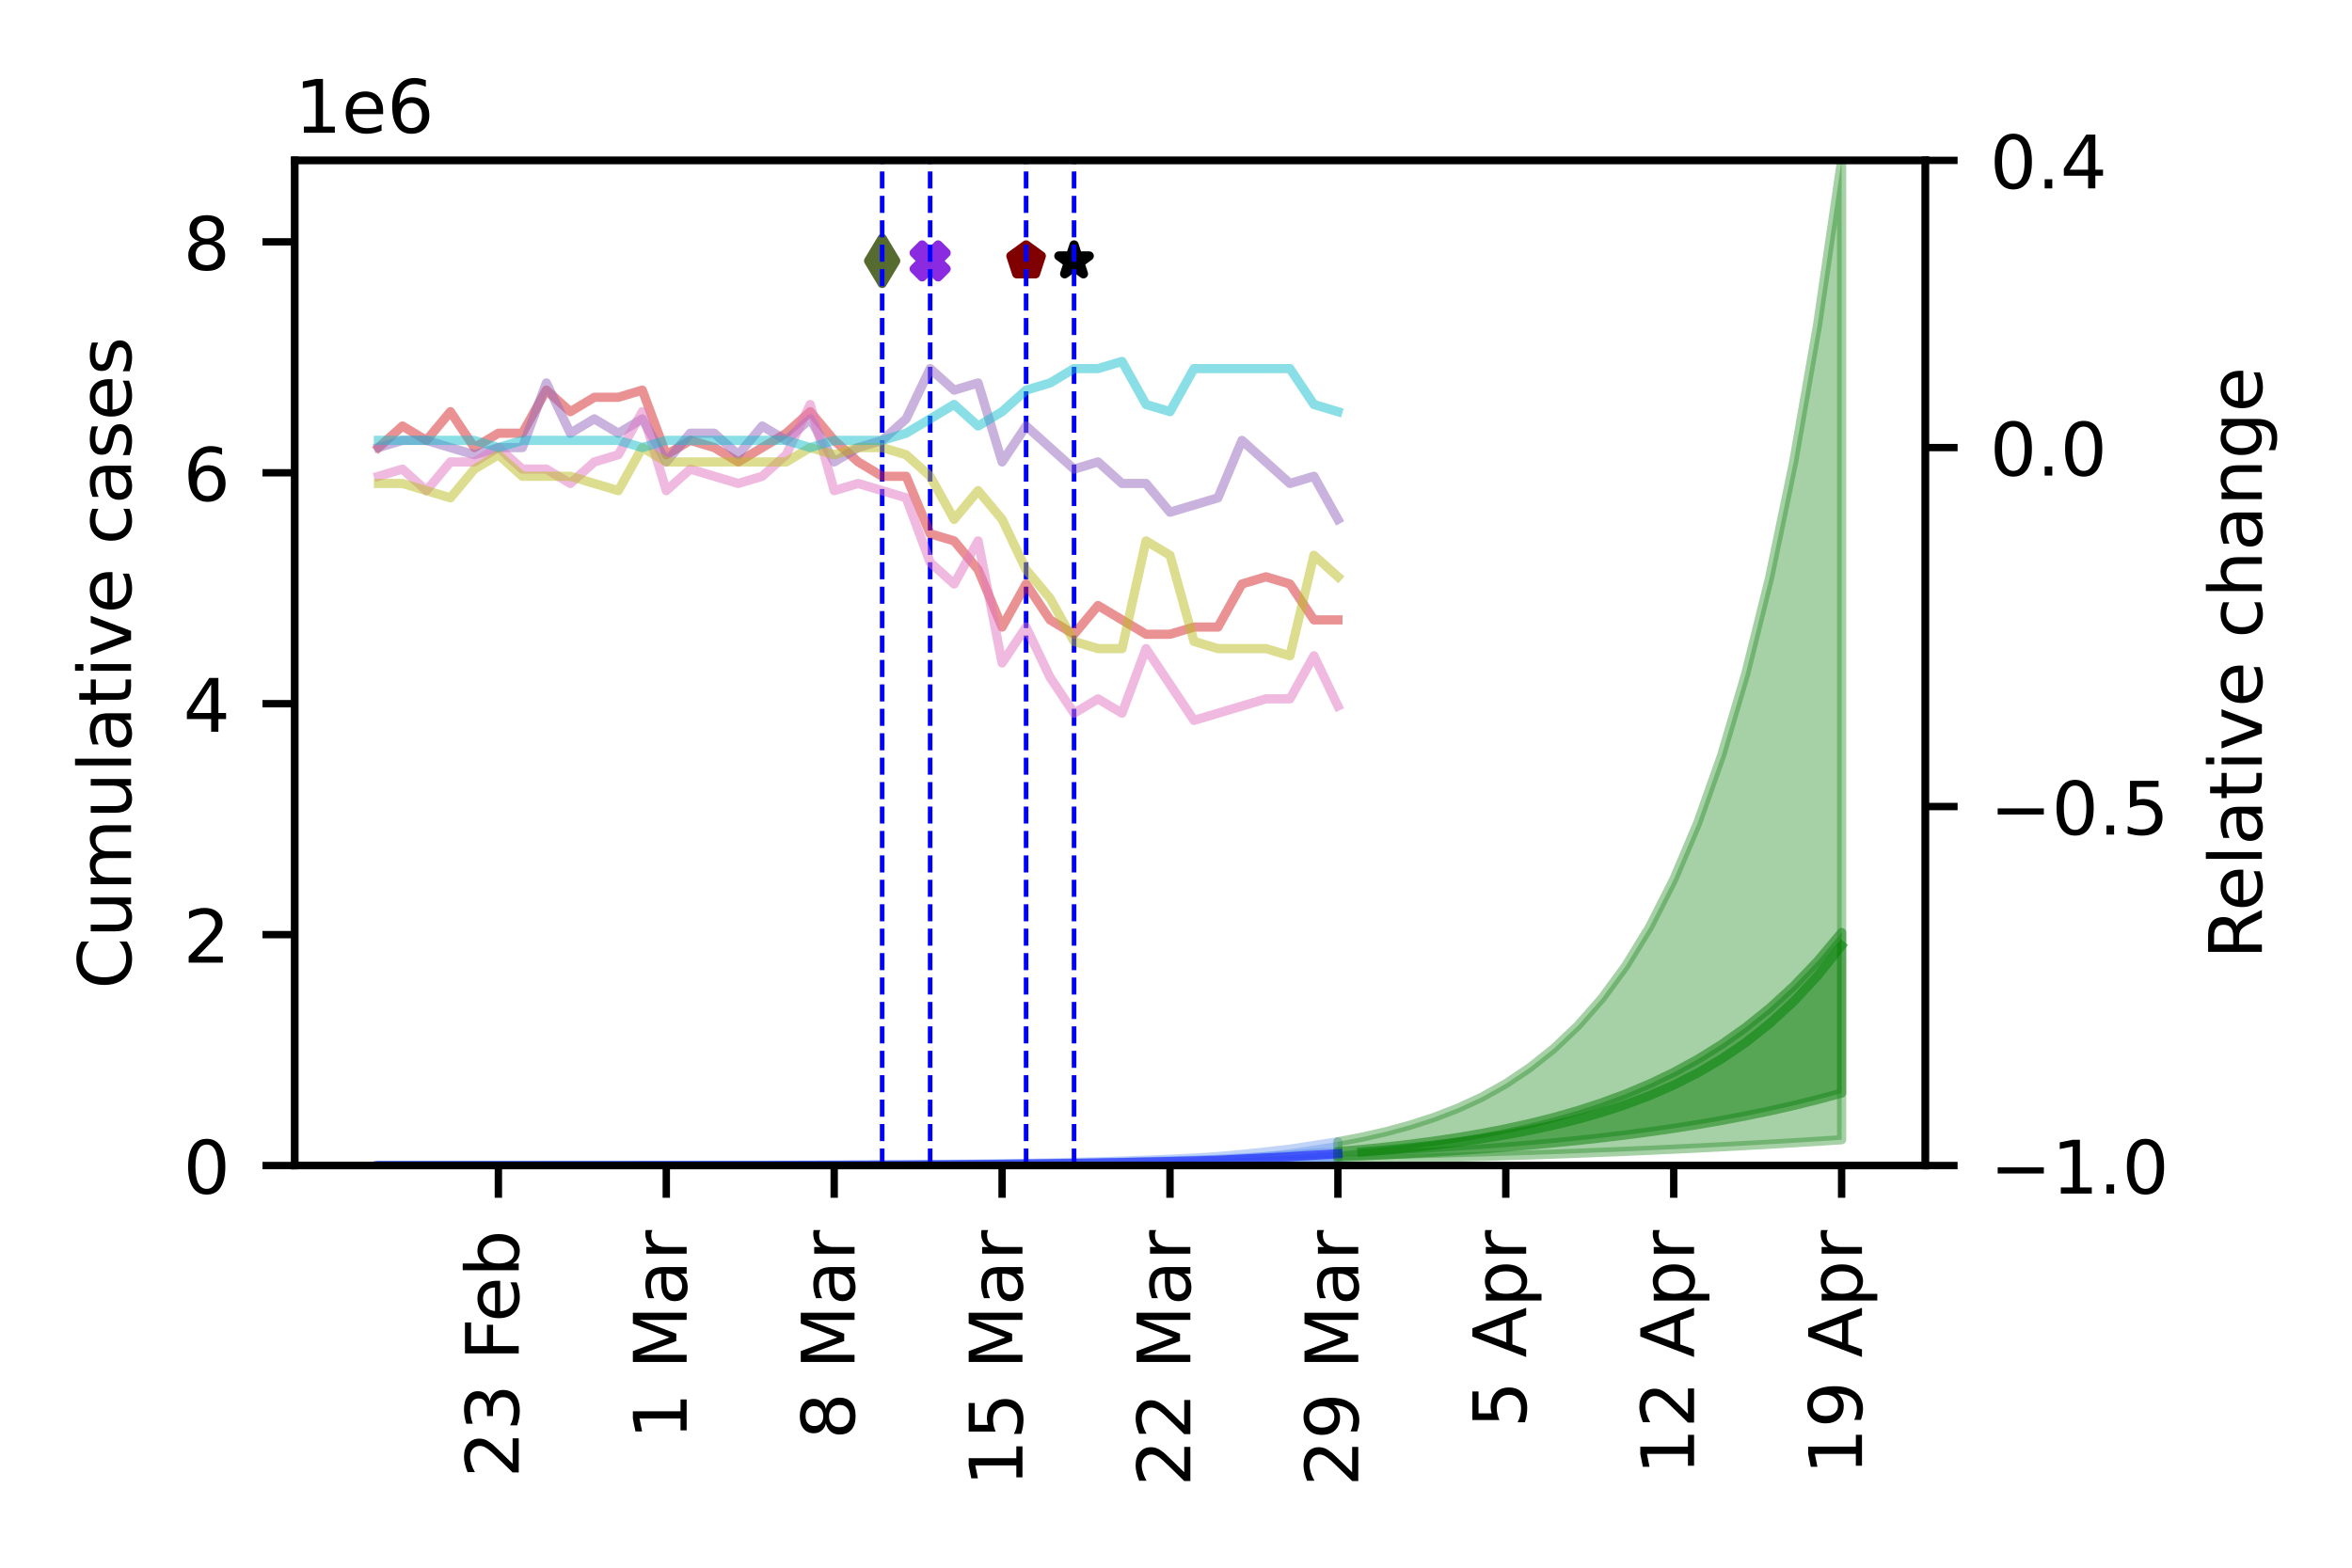 <?xml version="1.0" encoding="utf-8" standalone="no"?>
<!DOCTYPE svg PUBLIC "-//W3C//DTD SVG 1.1//EN"
  "http://www.w3.org/Graphics/SVG/1.1/DTD/svg11.dtd">
<!-- Created with matplotlib (https://matplotlib.org/) -->
<svg height="170.079pt" version="1.1" viewBox="0 0 255.118 170.079" width="255.118pt" xmlns="http://www.w3.org/2000/svg" xmlns:xlink="http://www.w3.org/1999/xlink">
 <defs>
  <style type="text/css">
*{stroke-linecap:butt;stroke-linejoin:round;}
  </style>
 </defs>
 <g id="figure_1">
  <g id="patch_1">
   <path d="M 0 170.079 
L 255.118 170.079 
L 255.118 0 
L 0 0 
z
" style="fill:#ffffff;"/>
  </g>
  <g id="axes_1">
   <g id="patch_2">
    <path d="M 31.97 126.449 
L 208.838 126.449 
L 208.838 17.4 
L 31.97 17.4 
z
" style="fill:#ffffff;"/>
   </g>
   <g id="PolyCollection_1">
    <defs>
     <path d="M 41.05 -43.631 
L 41.05 -43.63 
L 43.652 -43.63 
L 46.254 -43.63 
L 48.855 -43.63 
L 51.457 -43.63 
L 54.059 -43.63 
L 56.661 -43.63 
L 59.263 -43.631 
L 61.864 -43.631 
L 64.466 -43.631 
L 67.068 -43.631 
L 69.67 -43.632 
L 72.271 -43.632 
L 74.873 -43.633 
L 77.475 -43.634 
L 80.077 -43.635 
L 82.678 -43.637 
L 85.28 -43.639 
L 87.882 -43.642 
L 90.484 -43.645 
L 93.086 -43.649 
L 95.687 -43.654 
L 98.289 -43.661 
L 100.891 -43.672 
L 103.493 -43.684 
L 106.094 -43.7 
L 108.696 -43.714 
L 111.298 -43.734 
L 113.9 -43.754 
L 116.501 -43.776 
L 119.103 -43.801 
L 121.705 -43.827 
L 124.307 -43.856 
L 126.908 -43.884 
L 129.51 -43.916 
L 132.112 -43.951 
L 134.714 -44.003 
L 137.316 -44.054 
L 139.917 -44.104 
L 142.519 -44.163 
L 145.121 -44.215 
L 145.121 -46.208 
L 145.121 -46.208 
L 142.519 -45.804 
L 139.917 -45.408 
L 137.316 -45.106 
L 134.714 -44.841 
L 132.112 -44.602 
L 129.51 -44.445 
L 126.908 -44.317 
L 124.307 -44.212 
L 121.705 -44.116 
L 119.103 -44.039 
L 116.501 -43.971 
L 113.9 -43.917 
L 111.298 -43.869 
L 108.696 -43.826 
L 106.094 -43.797 
L 103.493 -43.764 
L 100.891 -43.739 
L 98.289 -43.717 
L 95.687 -43.702 
L 93.086 -43.691 
L 90.484 -43.682 
L 87.882 -43.675 
L 85.28 -43.667 
L 82.678 -43.662 
L 80.077 -43.657 
L 77.475 -43.653 
L 74.873 -43.649 
L 72.271 -43.646 
L 69.67 -43.644 
L 67.068 -43.642 
L 64.466 -43.64 
L 61.864 -43.638 
L 59.263 -43.637 
L 56.661 -43.635 
L 54.059 -43.634 
L 51.457 -43.634 
L 48.855 -43.633 
L 46.254 -43.632 
L 43.652 -43.631 
L 41.05 -43.631 
z
" id="mcbb953f663" style="stroke:#6495ed;stroke-opacity:0.4;"/>
    </defs>
    <g clip-path="url(#pc454fde6b5)">
     <use style="fill:#6495ed;fill-opacity:0.4;stroke:#6495ed;stroke-opacity:0.4;" x="0" xlink:href="#mcbb953f663" y="170.079"/>
    </g>
   </g>
   <g id="PolyCollection_2">
    <defs>
     <path d="M 41.05 -43.63 
L 41.05 -43.63 
L 43.652 -43.63 
L 46.254 -43.63 
L 48.855 -43.631 
L 51.457 -43.631 
L 54.059 -43.631 
L 56.661 -43.631 
L 59.263 -43.632 
L 61.864 -43.632 
L 64.466 -43.632 
L 67.068 -43.633 
L 69.67 -43.634 
L 72.271 -43.635 
L 74.873 -43.636 
L 77.475 -43.638 
L 80.077 -43.64 
L 82.678 -43.642 
L 85.28 -43.645 
L 87.882 -43.649 
L 90.484 -43.653 
L 93.086 -43.658 
L 95.687 -43.665 
L 98.289 -43.674 
L 100.891 -43.688 
L 103.493 -43.703 
L 106.094 -43.723 
L 108.696 -43.741 
L 111.298 -43.766 
L 113.9 -43.794 
L 116.501 -43.823 
L 119.103 -43.859 
L 121.705 -43.896 
L 124.307 -43.94 
L 126.908 -43.984 
L 129.51 -44.033 
L 132.112 -44.09 
L 134.714 -44.176 
L 137.316 -44.263 
L 139.917 -44.352 
L 142.519 -44.461 
L 145.121 -44.561 
L 145.121 -45.144 
L 145.121 -45.144 
L 142.519 -44.949 
L 139.917 -44.748 
L 137.316 -44.589 
L 134.714 -44.44 
L 132.112 -44.298 
L 129.51 -44.204 
L 126.908 -44.125 
L 124.307 -44.058 
L 121.705 -43.992 
L 119.103 -43.938 
L 116.501 -43.888 
L 113.9 -43.848 
L 111.298 -43.811 
L 108.696 -43.778 
L 106.094 -43.755 
L 103.493 -43.729 
L 100.891 -43.71 
L 98.289 -43.692 
L 95.687 -43.681 
L 93.086 -43.672 
L 90.484 -43.665 
L 87.882 -43.659 
L 85.28 -43.654 
L 82.678 -43.65 
L 80.077 -43.646 
L 77.475 -43.644 
L 74.873 -43.641 
L 72.271 -43.639 
L 69.67 -43.638 
L 67.068 -43.636 
L 64.466 -43.635 
L 61.864 -43.634 
L 59.263 -43.633 
L 56.661 -43.632 
L 54.059 -43.632 
L 51.457 -43.632 
L 48.855 -43.631 
L 46.254 -43.631 
L 43.652 -43.631 
L 41.05 -43.63 
z
" id="me4cfc56e33" style="stroke:#6495ed;stroke-opacity:0.6;"/>
    </defs>
    <g clip-path="url(#pc454fde6b5)">
     <use style="fill:#6495ed;fill-opacity:0.6;stroke:#6495ed;stroke-opacity:0.6;" x="0" xlink:href="#me4cfc56e33" y="170.079"/>
    </g>
   </g>
   <g id="PolyCollection_3">
    <defs>
     <path d="M 145.121 -46.208 
L 145.121 -44.215 
L 147.723 -44.271 
L 150.324 -44.332 
L 152.926 -44.396 
L 155.528 -44.465 
L 158.13 -44.538 
L 160.731 -44.615 
L 163.333 -44.696 
L 165.935 -44.781 
L 168.537 -44.87 
L 171.139 -44.966 
L 173.74 -45.067 
L 176.342 -45.174 
L 178.944 -45.287 
L 181.546 -45.407 
L 184.147 -45.532 
L 186.749 -45.664 
L 189.351 -45.802 
L 191.953 -45.947 
L 194.554 -46.1 
L 197.156 -46.26 
L 199.758 -46.429 
L 199.758 -152.679 
L 199.758 -152.679 
L 197.156 -134.856 
L 194.554 -119.944 
L 191.953 -107.423 
L 189.351 -96.951 
L 186.749 -88.151 
L 184.147 -80.796 
L 181.546 -74.656 
L 178.944 -69.535 
L 176.342 -65.285 
L 173.74 -61.744 
L 171.139 -58.79 
L 168.537 -56.32 
L 165.935 -54.248 
L 163.333 -52.504 
L 160.731 -51.047 
L 158.13 -49.846 
L 155.528 -48.843 
L 152.926 -48.002 
L 150.324 -47.295 
L 147.723 -46.702 
L 145.121 -46.208 
z
" id="mc377c9600b" style="stroke:#228b22;stroke-opacity:0.4;"/>
    </defs>
    <g clip-path="url(#pc454fde6b5)">
     <use style="fill:#228b22;fill-opacity:0.4;stroke:#228b22;stroke-opacity:0.4;" x="0" xlink:href="#mc377c9600b" y="170.079"/>
    </g>
   </g>
   <g id="PolyCollection_4">
    <defs>
     <path d="M 145.121 -45.144 
L 145.121 -44.561 
L 147.723 -44.673 
L 150.324 -44.798 
L 152.926 -44.936 
L 155.528 -45.088 
L 158.13 -45.254 
L 160.731 -45.436 
L 163.333 -45.635 
L 165.935 -45.852 
L 168.537 -46.09 
L 171.139 -46.351 
L 173.74 -46.638 
L 176.342 -46.95 
L 178.944 -47.292 
L 181.546 -47.667 
L 184.147 -48.076 
L 186.749 -48.525 
L 189.351 -49.017 
L 191.953 -49.554 
L 194.554 -50.142 
L 197.156 -50.786 
L 199.758 -51.49 
L 199.758 -68.91 
L 199.758 -68.91 
L 197.156 -65.811 
L 194.554 -63.092 
L 191.953 -60.707 
L 189.351 -58.617 
L 186.749 -56.776 
L 184.147 -55.155 
L 181.546 -53.735 
L 178.944 -52.488 
L 176.342 -51.393 
L 173.74 -50.43 
L 171.139 -49.584 
L 168.537 -48.841 
L 165.935 -48.187 
L 163.333 -47.614 
L 160.731 -47.111 
L 158.13 -46.667 
L 155.528 -46.278 
L 152.926 -45.935 
L 150.324 -45.635 
L 147.723 -45.372 
L 145.121 -45.144 
z
" id="m6d761e19b7" style="stroke:#228b22;stroke-opacity:0.6;"/>
    </defs>
    <g clip-path="url(#pc454fde6b5)">
     <use style="fill:#228b22;fill-opacity:0.6;stroke:#228b22;stroke-opacity:0.6;" x="0" xlink:href="#m6d761e19b7" y="170.079"/>
    </g>
   </g>
   <g id="PathCollection_1">
    <defs>
     <path d="M -0.866 1.732 
L 0 0.866 
L 0.866 1.732 
L 1.732 0.866 
L 0.866 0 
L 1.732 -0.866 
L 0.866 -1.732 
L 0 -0.866 
L -0.866 -1.732 
L -1.732 -0.866 
L -0.866 0 
L -1.732 0.866 
z
" id="m69f9841521" style="stroke:#8a2be2;"/>
    </defs>
    <g clip-path="url(#pc454fde6b5)">
     <use style="fill:#8a2be2;stroke:#8a2be2;" x="100.891" xlink:href="#m69f9841521" y="28.305"/>
    </g>
   </g>
   <g id="PathCollection_2">
    <defs>
     <path d="M 0 -1.732 
L -0.389 -0.535 
L -1.647 -0.535 
L -0.629 0.204 
L -1.018 1.401 
L -0 0.662 
L 1.018 1.401 
L 0.629 0.204 
L 1.647 -0.535 
L 0.389 -0.535 
z
" id="m1edf6856b1" style="stroke:#000000;"/>
    </defs>
    <g clip-path="url(#pc454fde6b5)">
     <use style="stroke:#000000;" x="116.501" xlink:href="#m1edf6856b1" y="28.305"/>
    </g>
   </g>
   <g id="PathCollection_3">
    <defs>
     <path d="M 0 -1.732 
L -1.647 -0.535 
L -1.018 1.401 
L 1.018 1.401 
L 1.647 -0.535 
z
" id="mc42673f610" style="stroke:#800000;"/>
    </defs>
    <g clip-path="url(#pc454fde6b5)">
     <use style="fill:#800000;stroke:#800000;" x="111.298" xlink:href="#mc42673f610" y="28.305"/>
    </g>
   </g>
   <g id="PathCollection_4">
    <defs>
     <path d="M -0 2.449 
L 1.47 0 
L 0 -2.449 
L -1.47 -0 
z
" id="m45d74f64d5" style="stroke:#556b2f;"/>
    </defs>
    <g clip-path="url(#pc454fde6b5)">
     <use style="fill:#556b2f;stroke:#556b2f;" x="95.687" xlink:href="#m45d74f64d5" y="28.305"/>
    </g>
   </g>
   <g id="patch_3">
    <path clip-path="url(#pc454fde6b5)" d="M 40.009 126.449 
L 42.091 126.449 
L 42.091 126.449 
L 40.009 126.449 
z
" style="fill:#1f77b4;opacity:0.5;"/>
   </g>
   <g id="patch_4">
    <path clip-path="url(#pc454fde6b5)" d="M 42.611 126.449 
L 44.693 126.449 
L 44.693 126.449 
L 42.611 126.449 
z
" style="fill:#1f77b4;opacity:0.5;"/>
   </g>
   <g id="patch_5">
    <path clip-path="url(#pc454fde6b5)" d="M 45.213 126.449 
L 47.294 126.449 
L 47.294 126.449 
L 45.213 126.449 
z
" style="fill:#1f77b4;opacity:0.5;"/>
   </g>
   <g id="patch_6">
    <path clip-path="url(#pc454fde6b5)" d="M 47.815 126.449 
L 49.896 126.449 
L 49.896 126.449 
L 47.815 126.449 
z
" style="fill:#1f77b4;opacity:0.5;"/>
   </g>
   <g id="patch_7">
    <path clip-path="url(#pc454fde6b5)" d="M 50.417 126.449 
L 52.498 126.449 
L 52.498 126.449 
L 50.417 126.449 
z
" style="fill:#1f77b4;opacity:0.5;"/>
   </g>
   <g id="patch_8">
    <path clip-path="url(#pc454fde6b5)" d="M 53.018 126.449 
L 55.1 126.449 
L 55.1 126.449 
L 53.018 126.449 
z
" style="fill:#1f77b4;opacity:0.5;"/>
   </g>
   <g id="patch_9">
    <path clip-path="url(#pc454fde6b5)" d="M 55.62 126.449 
L 57.701 126.449 
L 57.701 126.449 
L 55.62 126.449 
z
" style="fill:#1f77b4;opacity:0.5;"/>
   </g>
   <g id="patch_10">
    <path clip-path="url(#pc454fde6b5)" d="M 58.222 126.449 
L 60.303 126.449 
L 60.303 126.449 
L 58.222 126.449 
z
" style="fill:#1f77b4;opacity:0.5;"/>
   </g>
   <g id="patch_11">
    <path clip-path="url(#pc454fde6b5)" d="M 60.824 126.449 
L 62.905 126.449 
L 62.905 126.449 
L 60.824 126.449 
z
" style="fill:#1f77b4;opacity:0.5;"/>
   </g>
   <g id="patch_12">
    <path clip-path="url(#pc454fde6b5)" d="M 63.425 126.449 
L 65.507 126.449 
L 65.507 126.449 
L 63.425 126.449 
z
" style="fill:#1f77b4;opacity:0.5;"/>
   </g>
   <g id="patch_13">
    <path clip-path="url(#pc454fde6b5)" d="M 66.027 126.449 
L 68.109 126.449 
L 68.109 126.449 
L 66.027 126.449 
z
" style="fill:#1f77b4;opacity:0.5;"/>
   </g>
   <g id="patch_14">
    <path clip-path="url(#pc454fde6b5)" d="M 68.629 126.449 
L 70.71 126.449 
L 70.71 126.449 
L 68.629 126.449 
z
" style="fill:#1f77b4;opacity:0.5;"/>
   </g>
   <g id="patch_15">
    <path clip-path="url(#pc454fde6b5)" d="M 71.231 126.449 
L 73.312 126.449 
L 73.312 126.449 
L 71.231 126.449 
z
" style="fill:#1f77b4;opacity:0.5;"/>
   </g>
   <g id="patch_16">
    <path clip-path="url(#pc454fde6b5)" d="M 73.832 126.449 
L 75.914 126.449 
L 75.914 126.449 
L 73.832 126.449 
z
" style="fill:#1f77b4;opacity:0.5;"/>
   </g>
   <g id="patch_17">
    <path clip-path="url(#pc454fde6b5)" d="M 76.434 126.449 
L 78.516 126.449 
L 78.516 126.449 
L 76.434 126.449 
z
" style="fill:#1f77b4;opacity:0.5;"/>
   </g>
   <g id="patch_18">
    <path clip-path="url(#pc454fde6b5)" d="M 79.036 126.449 
L 81.117 126.449 
L 81.117 126.448 
L 79.036 126.448 
z
" style="fill:#1f77b4;opacity:0.5;"/>
   </g>
   <g id="patch_19">
    <path clip-path="url(#pc454fde6b5)" d="M 81.638 126.449 
L 83.719 126.449 
L 83.719 126.448 
L 81.638 126.448 
z
" style="fill:#1f77b4;opacity:0.5;"/>
   </g>
   <g id="patch_20">
    <path clip-path="url(#pc454fde6b5)" d="M 84.239 126.449 
L 86.321 126.449 
L 86.321 126.448 
L 84.239 126.448 
z
" style="fill:#1f77b4;opacity:0.5;"/>
   </g>
   <g id="patch_21">
    <path clip-path="url(#pc454fde6b5)" d="M 86.841 126.449 
L 88.923 126.449 
L 88.923 126.447 
L 86.841 126.447 
z
" style="fill:#1f77b4;opacity:0.5;"/>
   </g>
   <g id="patch_22">
    <path clip-path="url(#pc454fde6b5)" d="M 89.443 126.449 
L 91.524 126.449 
L 91.524 126.447 
L 89.443 126.447 
z
" style="fill:#1f77b4;opacity:0.5;"/>
   </g>
   <g id="patch_23">
    <path clip-path="url(#pc454fde6b5)" d="M 92.045 126.449 
L 94.126 126.449 
L 94.126 126.446 
L 92.045 126.446 
z
" style="fill:#1f77b4;opacity:0.5;"/>
   </g>
   <g id="patch_24">
    <path clip-path="url(#pc454fde6b5)" d="M 94.647 126.449 
L 96.728 126.449 
L 96.728 126.446 
L 94.647 126.446 
z
" style="fill:#1f77b4;opacity:0.5;"/>
   </g>
   <g id="patch_25">
    <path clip-path="url(#pc454fde6b5)" d="M 97.248 126.449 
L 99.33 126.449 
L 99.33 126.445 
L 97.248 126.445 
z
" style="fill:#1f77b4;opacity:0.5;"/>
   </g>
   <g id="patch_26">
    <path clip-path="url(#pc454fde6b5)" d="M 99.85 126.449 
L 101.932 126.449 
L 101.932 126.443 
L 99.85 126.443 
z
" style="fill:#1f77b4;opacity:0.5;"/>
   </g>
   <g id="patch_27">
    <path clip-path="url(#pc454fde6b5)" d="M 102.452 126.449 
L 104.533 126.449 
L 104.533 126.441 
L 102.452 126.441 
z
" style="fill:#1f77b4;opacity:0.5;"/>
   </g>
   <g id="patch_28">
    <path clip-path="url(#pc454fde6b5)" d="M 105.054 126.449 
L 107.135 126.449 
L 107.135 126.439 
L 105.054 126.439 
z
" style="fill:#1f77b4;opacity:0.5;"/>
   </g>
   <g id="patch_29">
    <path clip-path="url(#pc454fde6b5)" d="M 107.655 126.449 
L 109.737 126.449 
L 109.737 126.437 
L 107.655 126.437 
z
" style="fill:#1f77b4;opacity:0.5;"/>
   </g>
   <g id="patch_30">
    <path clip-path="url(#pc454fde6b5)" d="M 110.257 126.449 
L 112.339 126.449 
L 112.339 126.436 
L 110.257 126.436 
z
" style="fill:#1f77b4;opacity:0.5;"/>
   </g>
   <g id="patch_31">
    <path clip-path="url(#pc454fde6b5)" d="M 112.859 126.449 
L 114.94 126.449 
L 114.94 126.435 
L 112.859 126.435 
z
" style="fill:#1f77b4;opacity:0.5;"/>
   </g>
   <g id="patch_32">
    <path clip-path="url(#pc454fde6b5)" d="M 115.461 126.449 
L 117.542 126.449 
L 117.542 126.434 
L 115.461 126.434 
z
" style="fill:#1f77b4;opacity:0.5;"/>
   </g>
   <g id="patch_33">
    <path clip-path="url(#pc454fde6b5)" d="M 118.062 126.449 
L 120.144 126.449 
L 120.144 126.432 
L 118.062 126.432 
z
" style="fill:#1f77b4;opacity:0.5;"/>
   </g>
   <g id="patch_34">
    <path clip-path="url(#pc454fde6b5)" d="M 120.664 126.449 
L 122.746 126.449 
L 122.746 126.431 
L 120.664 126.431 
z
" style="fill:#1f77b4;opacity:0.5;"/>
   </g>
   <g id="patch_35">
    <path clip-path="url(#pc454fde6b5)" d="M 123.266 126.449 
L 125.347 126.449 
L 125.347 126.428 
L 123.266 126.428 
z
" style="fill:#1f77b4;opacity:0.5;"/>
   </g>
   <g id="patch_36">
    <path clip-path="url(#pc454fde6b5)" d="M 125.868 126.449 
L 127.949 126.449 
L 127.949 126.427 
L 125.868 126.427 
z
" style="fill:#1f77b4;opacity:0.5;"/>
   </g>
   <g id="patch_37">
    <path clip-path="url(#pc454fde6b5)" d="M 128.47 126.449 
L 130.551 126.449 
L 130.551 126.425 
L 128.47 126.425 
z
" style="fill:#1f77b4;opacity:0.5;"/>
   </g>
   <g id="patch_38">
    <path clip-path="url(#pc454fde6b5)" d="M 131.071 126.449 
L 133.153 126.449 
L 133.153 126.424 
L 131.071 126.424 
z
" style="fill:#1f77b4;opacity:0.5;"/>
   </g>
   <g id="patch_39">
    <path clip-path="url(#pc454fde6b5)" d="M 133.673 126.449 
L 135.754 126.449 
L 135.754 126.42 
L 133.673 126.42 
z
" style="fill:#1f77b4;opacity:0.5;"/>
   </g>
   <g id="patch_40">
    <path clip-path="url(#pc454fde6b5)" d="M 136.275 126.449 
L 138.356 126.449 
L 138.356 126.417 
L 136.275 126.417 
z
" style="fill:#1f77b4;opacity:0.5;"/>
   </g>
   <g id="patch_41">
    <path clip-path="url(#pc454fde6b5)" d="M 138.877 126.449 
L 140.958 126.449 
L 140.958 126.414 
L 138.877 126.414 
z
" style="fill:#1f77b4;opacity:0.5;"/>
   </g>
   <g id="patch_42">
    <path clip-path="url(#pc454fde6b5)" d="M 141.478 126.449 
L 143.56 126.449 
L 143.56 126.411 
L 141.478 126.411 
z
" style="fill:#1f77b4;opacity:0.5;"/>
   </g>
   <g id="patch_43">
    <path clip-path="url(#pc454fde6b5)" d="M 144.08 126.449 
L 146.162 126.449 
L 146.162 126.406 
L 144.08 126.406 
z
" style="fill:#1f77b4;opacity:0.5;"/>
   </g>
   <g id="patch_44">
    <path clip-path="url(#pc454fde6b5)" d="M 146.682 126.449 
L 148.763 126.449 
L 148.763 126.402 
L 146.682 126.402 
z
" style="fill:#1f77b4;opacity:0.5;"/>
   </g>
   <g id="patch_45">
    <path clip-path="url(#pc454fde6b5)" d="M 149.284 126.449 
L 151.365 126.449 
L 151.365 126.398 
L 149.284 126.398 
z
" style="fill:#1f77b4;opacity:0.5;"/>
   </g>
   <g id="patch_46">
    <path clip-path="url(#pc454fde6b5)" d="M 151.885 126.449 
L 153.967 126.449 
L 153.967 126.393 
L 151.885 126.393 
z
" style="fill:#1f77b4;opacity:0.5;"/>
   </g>
   <g id="patch_47">
    <path clip-path="url(#pc454fde6b5)" d="M 154.487 126.449 
L 156.569 126.449 
L 156.569 126.387 
L 154.487 126.387 
z
" style="fill:#1f77b4;opacity:0.5;"/>
   </g>
   <g id="patch_48">
    <path clip-path="url(#pc454fde6b5)" d="M 157.089 126.449 
L 159.17 126.449 
L 159.17 126.38 
L 157.089 126.38 
z
" style="fill:#1f77b4;opacity:0.5;"/>
   </g>
   <g id="patch_49">
    <path clip-path="url(#pc454fde6b5)" d="M 159.691 126.449 
L 161.772 126.449 
L 161.772 126.373 
L 159.691 126.373 
z
" style="fill:#1f77b4;opacity:0.5;"/>
   </g>
   <g id="patch_50">
    <path clip-path="url(#pc454fde6b5)" d="M 162.293 126.449 
L 164.374 126.449 
L 164.374 126.368 
L 162.293 126.368 
z
" style="fill:#1f77b4;opacity:0.5;"/>
   </g>
   <g id="patch_51">
    <path clip-path="url(#pc454fde6b5)" d="M 164.894 126.449 
L 166.976 126.449 
L 166.976 126.363 
L 164.894 126.363 
z
" style="fill:#1f77b4;opacity:0.5;"/>
   </g>
   <g id="patch_52">
    <path clip-path="url(#pc454fde6b5)" d="M 167.496 126.449 
L 169.577 126.449 
L 169.577 126.358 
L 167.496 126.358 
z
" style="fill:#1f77b4;opacity:0.5;"/>
   </g>
   <g id="patch_53">
    <path clip-path="url(#pc454fde6b5)" d="M 170.098 126.449 
L 172.179 126.449 
L 172.179 126.352 
L 170.098 126.352 
z
" style="fill:#1f77b4;opacity:0.5;"/>
   </g>
   <g id="patch_54">
    <path clip-path="url(#pc454fde6b5)" d="M 172.7 126.449 
L 174.781 126.449 
L 174.781 126.343 
L 172.7 126.343 
z
" style="fill:#1f77b4;opacity:0.5;"/>
   </g>
   <g id="patch_55">
    <path clip-path="url(#pc454fde6b5)" d="M 175.301 126.449 
L 177.383 126.449 
L 177.383 126.334 
L 175.301 126.334 
z
" style="fill:#1f77b4;opacity:0.5;"/>
   </g>
   <g id="patch_56">
    <path clip-path="url(#pc454fde6b5)" d="M 177.903 126.449 
L 179.985 126.449 
L 179.985 126.327 
L 177.903 126.327 
z
" style="fill:#1f77b4;opacity:0.5;"/>
   </g>
   <g id="patch_57">
    <path clip-path="url(#pc454fde6b5)" d="M 180.505 126.449 
L 182.586 126.449 
L 182.586 126.322 
L 180.505 126.322 
z
" style="fill:#1f77b4;opacity:0.5;"/>
   </g>
   <g id="patch_58">
    <path clip-path="url(#pc454fde6b5)" d="M 183.107 126.449 
L 185.188 126.449 
L 185.188 126.317 
L 183.107 126.317 
z
" style="fill:#1f77b4;opacity:0.5;"/>
   </g>
   <g id="patch_59">
    <path clip-path="url(#pc454fde6b5)" d="M 185.708 126.449 
L 187.79 126.449 
L 187.79 126.312 
L 185.708 126.312 
z
" style="fill:#1f77b4;opacity:0.5;"/>
   </g>
   <g id="patch_60">
    <path clip-path="url(#pc454fde6b5)" d="M 188.31 126.449 
L 190.392 126.449 
L 190.392 126.305 
L 188.31 126.305 
z
" style="fill:#1f77b4;opacity:0.5;"/>
   </g>
   <g id="patch_61">
    <path clip-path="url(#pc454fde6b5)" d="M 190.912 126.449 
L 192.993 126.449 
L 192.993 126.299 
L 190.912 126.299 
z
" style="fill:#1f77b4;opacity:0.5;"/>
   </g>
   <g id="patch_62">
    <path clip-path="url(#pc454fde6b5)" d="M 193.514 126.449 
L 195.595 126.449 
L 195.595 126.292 
L 193.514 126.292 
z
" style="fill:#1f77b4;opacity:0.5;"/>
   </g>
   <g id="patch_63">
    <path clip-path="url(#pc454fde6b5)" d="M 196.115 126.449 
L 198.197 126.449 
L 198.197 126.283 
L 196.115 126.283 
z
" style="fill:#1f77b4;opacity:0.5;"/>
   </g>
   <g id="patch_64">
    <path clip-path="url(#pc454fde6b5)" d="M 198.717 126.449 
L 200.799 126.449 
L 200.799 126.276 
L 198.717 126.276 
z
" style="fill:#1f77b4;opacity:0.5;"/>
   </g>
   <g id="matplotlib.axis_1">
    <g id="xtick_1">
     <g id="line2d_1">
      <defs>
       <path d="M 0 0 
L 0 3.5 
" id="m377ef9efe8" style="stroke:#000000;stroke-width:0.8;"/>
      </defs>
      <g>
       <use style="stroke:#000000;stroke-width:0.8;" x="199.758" xlink:href="#m377ef9efe8" y="126.449"/>
      </g>
     </g>
     <g id="text_1">
      <!-- 19 Apr -->
      <defs>
       <path d="M 12.406 8.297 
L 28.516 8.297 
L 28.516 63.922 
L 10.984 60.406 
L 10.984 69.391 
L 28.422 72.906 
L 38.281 72.906 
L 38.281 8.297 
L 54.391 8.297 
L 54.391 0 
L 12.406 0 
z
" id="DejaVuSans-49"/>
       <path d="M 10.984 1.516 
L 10.984 10.5 
Q 14.703 8.734 18.5 7.812 
Q 22.312 6.891 25.984 6.891 
Q 35.75 6.891 40.891 13.453 
Q 46.047 20.016 46.781 33.406 
Q 43.953 29.203 39.594 26.953 
Q 35.25 24.703 29.984 24.703 
Q 19.047 24.703 12.672 31.312 
Q 6.297 37.938 6.297 49.422 
Q 6.297 60.641 12.938 67.422 
Q 19.578 74.219 30.609 74.219 
Q 43.266 74.219 49.922 64.516 
Q 56.594 54.828 56.594 36.375 
Q 56.594 19.141 48.406 8.859 
Q 40.234 -1.422 26.422 -1.422 
Q 22.703 -1.422 18.891 -0.688 
Q 15.094 0.047 10.984 1.516 
z
M 30.609 32.422 
Q 37.25 32.422 41.125 36.953 
Q 45.016 41.5 45.016 49.422 
Q 45.016 57.281 41.125 61.844 
Q 37.25 66.406 30.609 66.406 
Q 23.969 66.406 20.094 61.844 
Q 16.219 57.281 16.219 49.422 
Q 16.219 41.5 20.094 36.953 
Q 23.969 32.422 30.609 32.422 
z
" id="DejaVuSans-57"/>
       <path id="DejaVuSans-32"/>
       <path d="M 34.188 63.188 
L 20.797 26.906 
L 47.609 26.906 
z
M 28.609 72.906 
L 39.797 72.906 
L 67.578 0 
L 57.328 0 
L 50.688 18.703 
L 17.828 18.703 
L 11.188 0 
L 0.781 0 
z
" id="DejaVuSans-65"/>
       <path d="M 18.109 8.203 
L 18.109 -20.797 
L 9.078 -20.797 
L 9.078 54.688 
L 18.109 54.688 
L 18.109 46.391 
Q 20.953 51.266 25.266 53.625 
Q 29.594 56 35.594 56 
Q 45.562 56 51.781 48.094 
Q 58.016 40.188 58.016 27.297 
Q 58.016 14.406 51.781 6.484 
Q 45.562 -1.422 35.594 -1.422 
Q 29.594 -1.422 25.266 0.953 
Q 20.953 3.328 18.109 8.203 
z
M 48.688 27.297 
Q 48.688 37.203 44.609 42.844 
Q 40.531 48.484 33.406 48.484 
Q 26.266 48.484 22.188 42.844 
Q 18.109 37.203 18.109 27.297 
Q 18.109 17.391 22.188 11.75 
Q 26.266 6.109 33.406 6.109 
Q 40.531 6.109 44.609 11.75 
Q 48.688 17.391 48.688 27.297 
z
" id="DejaVuSans-112"/>
       <path d="M 41.109 46.297 
Q 39.594 47.172 37.812 47.578 
Q 36.031 48 33.891 48 
Q 26.266 48 22.188 43.047 
Q 18.109 38.094 18.109 28.812 
L 18.109 0 
L 9.078 0 
L 9.078 54.688 
L 18.109 54.688 
L 18.109 46.188 
Q 20.953 51.172 25.484 53.578 
Q 30.031 56 36.531 56 
Q 37.453 56 38.578 55.875 
Q 39.703 55.766 41.062 55.516 
z
" id="DejaVuSans-114"/>
      </defs>
      <g transform="translate(201.965 160.011)rotate(-90)scale(0.08 -0.08)">
       <use xlink:href="#DejaVuSans-49"/>
       <use x="63.623" xlink:href="#DejaVuSans-57"/>
       <use x="127.246" xlink:href="#DejaVuSans-32"/>
       <use x="159.033" xlink:href="#DejaVuSans-65"/>
       <use x="227.441" xlink:href="#DejaVuSans-112"/>
       <use x="290.918" xlink:href="#DejaVuSans-114"/>
      </g>
     </g>
    </g>
    <g id="xtick_2">
     <g id="line2d_2">
      <g>
       <use style="stroke:#000000;stroke-width:0.8;" x="181.546" xlink:href="#m377ef9efe8" y="126.449"/>
      </g>
     </g>
     <g id="text_2">
      <!-- 12 Apr -->
      <defs>
       <path d="M 19.188 8.297 
L 53.609 8.297 
L 53.609 0 
L 7.328 0 
L 7.328 8.297 
Q 12.938 14.109 22.625 23.891 
Q 32.328 33.688 34.812 36.531 
Q 39.547 41.844 41.422 45.531 
Q 43.312 49.219 43.312 52.781 
Q 43.312 58.594 39.234 62.25 
Q 35.156 65.922 28.609 65.922 
Q 23.969 65.922 18.812 64.312 
Q 13.672 62.703 7.812 59.422 
L 7.812 69.391 
Q 13.766 71.781 18.938 73 
Q 24.125 74.219 28.422 74.219 
Q 39.75 74.219 46.484 68.547 
Q 53.219 62.891 53.219 53.422 
Q 53.219 48.922 51.531 44.891 
Q 49.859 40.875 45.406 35.406 
Q 44.188 33.984 37.641 27.219 
Q 31.109 20.453 19.188 8.297 
z
" id="DejaVuSans-50"/>
      </defs>
      <g transform="translate(183.753 160.011)rotate(-90)scale(0.08 -0.08)">
       <use xlink:href="#DejaVuSans-49"/>
       <use x="63.623" xlink:href="#DejaVuSans-50"/>
       <use x="127.246" xlink:href="#DejaVuSans-32"/>
       <use x="159.033" xlink:href="#DejaVuSans-65"/>
       <use x="227.441" xlink:href="#DejaVuSans-112"/>
       <use x="290.918" xlink:href="#DejaVuSans-114"/>
      </g>
     </g>
    </g>
    <g id="xtick_3">
     <g id="line2d_3">
      <g>
       <use style="stroke:#000000;stroke-width:0.8;" x="163.333" xlink:href="#m377ef9efe8" y="126.449"/>
      </g>
     </g>
     <g id="text_3">
      <!-- 5 Apr -->
      <defs>
       <path d="M 10.797 72.906 
L 49.516 72.906 
L 49.516 64.594 
L 19.828 64.594 
L 19.828 46.734 
Q 21.969 47.469 24.109 47.828 
Q 26.266 48.188 28.422 48.188 
Q 40.625 48.188 47.75 41.5 
Q 54.891 34.812 54.891 23.391 
Q 54.891 11.625 47.562 5.094 
Q 40.234 -1.422 26.906 -1.422 
Q 22.312 -1.422 17.547 -0.641 
Q 12.797 0.141 7.719 1.703 
L 7.719 11.625 
Q 12.109 9.234 16.797 8.062 
Q 21.484 6.891 26.703 6.891 
Q 35.156 6.891 40.078 11.328 
Q 45.016 15.766 45.016 23.391 
Q 45.016 31 40.078 35.438 
Q 35.156 39.891 26.703 39.891 
Q 22.75 39.891 18.812 39.016 
Q 14.891 38.141 10.797 36.281 
z
" id="DejaVuSans-53"/>
      </defs>
      <g transform="translate(165.541 154.921)rotate(-90)scale(0.08 -0.08)">
       <use xlink:href="#DejaVuSans-53"/>
       <use x="63.623" xlink:href="#DejaVuSans-32"/>
       <use x="95.41" xlink:href="#DejaVuSans-65"/>
       <use x="163.818" xlink:href="#DejaVuSans-112"/>
       <use x="227.295" xlink:href="#DejaVuSans-114"/>
      </g>
     </g>
    </g>
    <g id="xtick_4">
     <g id="line2d_4">
      <g>
       <use style="stroke:#000000;stroke-width:0.8;" x="145.121" xlink:href="#m377ef9efe8" y="126.449"/>
      </g>
     </g>
     <g id="text_4">
      <!-- 29 Mar -->
      <defs>
       <path d="M 9.812 72.906 
L 24.516 72.906 
L 43.109 23.297 
L 61.812 72.906 
L 76.516 72.906 
L 76.516 0 
L 66.891 0 
L 66.891 64.016 
L 48.094 14.016 
L 38.188 14.016 
L 19.391 64.016 
L 19.391 0 
L 9.812 0 
z
" id="DejaVuSans-77"/>
       <path d="M 34.281 27.484 
Q 23.391 27.484 19.188 25 
Q 14.984 22.516 14.984 16.5 
Q 14.984 11.719 18.141 8.906 
Q 21.297 6.109 26.703 6.109 
Q 34.188 6.109 38.703 11.406 
Q 43.219 16.703 43.219 25.484 
L 43.219 27.484 
z
M 52.203 31.203 
L 52.203 0 
L 43.219 0 
L 43.219 8.297 
Q 40.141 3.328 35.547 0.953 
Q 30.953 -1.422 24.312 -1.422 
Q 15.922 -1.422 10.953 3.297 
Q 6 8.016 6 15.922 
Q 6 25.141 12.172 29.828 
Q 18.359 34.516 30.609 34.516 
L 43.219 34.516 
L 43.219 35.406 
Q 43.219 41.609 39.141 45 
Q 35.062 48.391 27.688 48.391 
Q 23 48.391 18.547 47.266 
Q 14.109 46.141 10.016 43.891 
L 10.016 52.203 
Q 14.938 54.109 19.578 55.047 
Q 24.219 56 28.609 56 
Q 40.484 56 46.344 49.844 
Q 52.203 43.703 52.203 31.203 
z
" id="DejaVuSans-97"/>
      </defs>
      <g transform="translate(147.328 161.265)rotate(-90)scale(0.08 -0.08)">
       <use xlink:href="#DejaVuSans-50"/>
       <use x="63.623" xlink:href="#DejaVuSans-57"/>
       <use x="127.246" xlink:href="#DejaVuSans-32"/>
       <use x="159.033" xlink:href="#DejaVuSans-77"/>
       <use x="245.312" xlink:href="#DejaVuSans-97"/>
       <use x="306.592" xlink:href="#DejaVuSans-114"/>
      </g>
     </g>
    </g>
    <g id="xtick_5">
     <g id="line2d_5">
      <g>
       <use style="stroke:#000000;stroke-width:0.8;" x="126.908" xlink:href="#m377ef9efe8" y="126.449"/>
      </g>
     </g>
     <g id="text_5">
      <!-- 22 Mar -->
      <g transform="translate(129.116 161.265)rotate(-90)scale(0.08 -0.08)">
       <use xlink:href="#DejaVuSans-50"/>
       <use x="63.623" xlink:href="#DejaVuSans-50"/>
       <use x="127.246" xlink:href="#DejaVuSans-32"/>
       <use x="159.033" xlink:href="#DejaVuSans-77"/>
       <use x="245.312" xlink:href="#DejaVuSans-97"/>
       <use x="306.592" xlink:href="#DejaVuSans-114"/>
      </g>
     </g>
    </g>
    <g id="xtick_6">
     <g id="line2d_6">
      <g>
       <use style="stroke:#000000;stroke-width:0.8;" x="108.696" xlink:href="#m377ef9efe8" y="126.449"/>
      </g>
     </g>
     <g id="text_6">
      <!-- 15 Mar -->
      <g transform="translate(110.904 161.265)rotate(-90)scale(0.08 -0.08)">
       <use xlink:href="#DejaVuSans-49"/>
       <use x="63.623" xlink:href="#DejaVuSans-53"/>
       <use x="127.246" xlink:href="#DejaVuSans-32"/>
       <use x="159.033" xlink:href="#DejaVuSans-77"/>
       <use x="245.312" xlink:href="#DejaVuSans-97"/>
       <use x="306.592" xlink:href="#DejaVuSans-114"/>
      </g>
     </g>
    </g>
    <g id="xtick_7">
     <g id="line2d_7">
      <g>
       <use style="stroke:#000000;stroke-width:0.8;" x="90.484" xlink:href="#m377ef9efe8" y="126.449"/>
      </g>
     </g>
     <g id="text_7">
      <!-- 8 Mar -->
      <defs>
       <path d="M 31.781 34.625 
Q 24.75 34.625 20.719 30.859 
Q 16.703 27.094 16.703 20.516 
Q 16.703 13.922 20.719 10.156 
Q 24.75 6.391 31.781 6.391 
Q 38.812 6.391 42.859 10.172 
Q 46.922 13.969 46.922 20.516 
Q 46.922 27.094 42.891 30.859 
Q 38.875 34.625 31.781 34.625 
z
M 21.922 38.812 
Q 15.578 40.375 12.031 44.719 
Q 8.5 49.078 8.5 55.328 
Q 8.5 64.062 14.719 69.141 
Q 20.953 74.219 31.781 74.219 
Q 42.672 74.219 48.875 69.141 
Q 55.078 64.062 55.078 55.328 
Q 55.078 49.078 51.531 44.719 
Q 48 40.375 41.703 38.812 
Q 48.828 37.156 52.797 32.312 
Q 56.781 27.484 56.781 20.516 
Q 56.781 9.906 50.312 4.234 
Q 43.844 -1.422 31.781 -1.422 
Q 19.734 -1.422 13.25 4.234 
Q 6.781 9.906 6.781 20.516 
Q 6.781 27.484 10.781 32.312 
Q 14.797 37.156 21.922 38.812 
z
M 18.312 54.391 
Q 18.312 48.734 21.844 45.562 
Q 25.391 42.391 31.781 42.391 
Q 38.141 42.391 41.719 45.562 
Q 45.312 48.734 45.312 54.391 
Q 45.312 60.062 41.719 63.234 
Q 38.141 66.406 31.781 66.406 
Q 25.391 66.406 21.844 63.234 
Q 18.312 60.062 18.312 54.391 
z
" id="DejaVuSans-56"/>
      </defs>
      <g transform="translate(92.691 156.175)rotate(-90)scale(0.08 -0.08)">
       <use xlink:href="#DejaVuSans-56"/>
       <use x="63.623" xlink:href="#DejaVuSans-32"/>
       <use x="95.41" xlink:href="#DejaVuSans-77"/>
       <use x="181.689" xlink:href="#DejaVuSans-97"/>
       <use x="242.969" xlink:href="#DejaVuSans-114"/>
      </g>
     </g>
    </g>
    <g id="xtick_8">
     <g id="line2d_8">
      <g>
       <use style="stroke:#000000;stroke-width:0.8;" x="72.271" xlink:href="#m377ef9efe8" y="126.449"/>
      </g>
     </g>
     <g id="text_8">
      <!-- 1 Mar -->
      <g transform="translate(74.479 156.175)rotate(-90)scale(0.08 -0.08)">
       <use xlink:href="#DejaVuSans-49"/>
       <use x="63.623" xlink:href="#DejaVuSans-32"/>
       <use x="95.41" xlink:href="#DejaVuSans-77"/>
       <use x="181.689" xlink:href="#DejaVuSans-97"/>
       <use x="242.969" xlink:href="#DejaVuSans-114"/>
      </g>
     </g>
    </g>
    <g id="xtick_9">
     <g id="line2d_9">
      <g>
       <use style="stroke:#000000;stroke-width:0.8;" x="54.059" xlink:href="#m377ef9efe8" y="126.449"/>
      </g>
     </g>
     <g id="text_9">
      <!-- 23 Feb -->
      <defs>
       <path d="M 40.578 39.312 
Q 47.656 37.797 51.625 33 
Q 55.609 28.219 55.609 21.188 
Q 55.609 10.406 48.188 4.484 
Q 40.766 -1.422 27.094 -1.422 
Q 22.516 -1.422 17.656 -0.516 
Q 12.797 0.391 7.625 2.203 
L 7.625 11.719 
Q 11.719 9.328 16.594 8.109 
Q 21.484 6.891 26.812 6.891 
Q 36.078 6.891 40.938 10.547 
Q 45.797 14.203 45.797 21.188 
Q 45.797 27.641 41.281 31.266 
Q 36.766 34.906 28.719 34.906 
L 20.219 34.906 
L 20.219 43.016 
L 29.109 43.016 
Q 36.375 43.016 40.234 45.922 
Q 44.094 48.828 44.094 54.297 
Q 44.094 59.906 40.109 62.906 
Q 36.141 65.922 28.719 65.922 
Q 24.656 65.922 20.016 65.031 
Q 15.375 64.156 9.812 62.312 
L 9.812 71.094 
Q 15.438 72.656 20.344 73.438 
Q 25.25 74.219 29.594 74.219 
Q 40.828 74.219 47.359 69.109 
Q 53.906 64.016 53.906 55.328 
Q 53.906 49.266 50.438 45.094 
Q 46.969 40.922 40.578 39.312 
z
" id="DejaVuSans-51"/>
       <path d="M 9.812 72.906 
L 51.703 72.906 
L 51.703 64.594 
L 19.672 64.594 
L 19.672 43.109 
L 48.578 43.109 
L 48.578 34.812 
L 19.672 34.812 
L 19.672 0 
L 9.812 0 
z
" id="DejaVuSans-70"/>
       <path d="M 56.203 29.594 
L 56.203 25.203 
L 14.891 25.203 
Q 15.484 15.922 20.484 11.062 
Q 25.484 6.203 34.422 6.203 
Q 39.594 6.203 44.453 7.469 
Q 49.312 8.734 54.109 11.281 
L 54.109 2.781 
Q 49.266 0.734 44.188 -0.344 
Q 39.109 -1.422 33.891 -1.422 
Q 20.797 -1.422 13.156 6.188 
Q 5.516 13.812 5.516 26.812 
Q 5.516 40.234 12.766 48.109 
Q 20.016 56 32.328 56 
Q 43.359 56 49.781 48.891 
Q 56.203 41.797 56.203 29.594 
z
M 47.219 32.234 
Q 47.125 39.594 43.094 43.984 
Q 39.062 48.391 32.422 48.391 
Q 24.906 48.391 20.391 44.141 
Q 15.875 39.891 15.188 32.172 
z
" id="DejaVuSans-101"/>
       <path d="M 48.688 27.297 
Q 48.688 37.203 44.609 42.844 
Q 40.531 48.484 33.406 48.484 
Q 26.266 48.484 22.188 42.844 
Q 18.109 37.203 18.109 27.297 
Q 18.109 17.391 22.188 11.75 
Q 26.266 6.109 33.406 6.109 
Q 40.531 6.109 44.609 11.75 
Q 48.688 17.391 48.688 27.297 
z
M 18.109 46.391 
Q 20.953 51.266 25.266 53.625 
Q 29.594 56 35.594 56 
Q 45.562 56 51.781 48.094 
Q 58.016 40.188 58.016 27.297 
Q 58.016 14.406 51.781 6.484 
Q 45.562 -1.422 35.594 -1.422 
Q 29.594 -1.422 25.266 0.953 
Q 20.953 3.328 18.109 8.203 
L 18.109 0 
L 9.078 0 
L 9.078 75.984 
L 18.109 75.984 
z
" id="DejaVuSans-98"/>
      </defs>
      <g transform="translate(56.267 160.334)rotate(-90)scale(0.08 -0.08)">
       <use xlink:href="#DejaVuSans-50"/>
       <use x="63.623" xlink:href="#DejaVuSans-51"/>
       <use x="127.246" xlink:href="#DejaVuSans-32"/>
       <use x="159.033" xlink:href="#DejaVuSans-70"/>
       <use x="211.053" xlink:href="#DejaVuSans-101"/>
       <use x="272.576" xlink:href="#DejaVuSans-98"/>
      </g>
     </g>
    </g>
   </g>
   <g id="matplotlib.axis_2">
    <g id="ytick_1">
     <g id="line2d_10">
      <defs>
       <path d="M 0 0 
L -3.5 0 
" id="md5c318e78f" style="stroke:#000000;stroke-width:0.8;"/>
      </defs>
      <g>
       <use style="stroke:#000000;stroke-width:0.8;" x="31.97" xlink:href="#md5c318e78f" y="126.449"/>
      </g>
     </g>
     <g id="text_10">
      <!-- 0 -->
      <defs>
       <path d="M 31.781 66.406 
Q 24.172 66.406 20.328 58.906 
Q 16.5 51.422 16.5 36.375 
Q 16.5 21.391 20.328 13.891 
Q 24.172 6.391 31.781 6.391 
Q 39.453 6.391 43.281 13.891 
Q 47.125 21.391 47.125 36.375 
Q 47.125 51.422 43.281 58.906 
Q 39.453 66.406 31.781 66.406 
z
M 31.781 74.219 
Q 44.047 74.219 50.516 64.516 
Q 56.984 54.828 56.984 36.375 
Q 56.984 17.969 50.516 8.266 
Q 44.047 -1.422 31.781 -1.422 
Q 19.531 -1.422 13.062 8.266 
Q 6.594 17.969 6.594 36.375 
Q 6.594 54.828 13.062 64.516 
Q 19.531 74.219 31.781 74.219 
z
" id="DejaVuSans-48"/>
      </defs>
      <g transform="translate(19.88 129.488)scale(0.08 -0.08)">
       <use xlink:href="#DejaVuSans-48"/>
      </g>
     </g>
    </g>
    <g id="ytick_2">
     <g id="line2d_11">
      <g>
       <use style="stroke:#000000;stroke-width:0.8;" x="31.97" xlink:href="#md5c318e78f" y="101.397"/>
      </g>
     </g>
     <g id="text_11">
      <!-- 2 -->
      <g transform="translate(19.88 104.436)scale(0.08 -0.08)">
       <use xlink:href="#DejaVuSans-50"/>
      </g>
     </g>
    </g>
    <g id="ytick_3">
     <g id="line2d_12">
      <g>
       <use style="stroke:#000000;stroke-width:0.8;" x="31.97" xlink:href="#md5c318e78f" y="76.345"/>
      </g>
     </g>
     <g id="text_12">
      <!-- 4 -->
      <defs>
       <path d="M 37.797 64.312 
L 12.891 25.391 
L 37.797 25.391 
z
M 35.203 72.906 
L 47.609 72.906 
L 47.609 25.391 
L 58.016 25.391 
L 58.016 17.188 
L 47.609 17.188 
L 47.609 0 
L 37.797 0 
L 37.797 17.188 
L 4.891 17.188 
L 4.891 26.703 
z
" id="DejaVuSans-52"/>
      </defs>
      <g transform="translate(19.88 79.384)scale(0.08 -0.08)">
       <use xlink:href="#DejaVuSans-52"/>
      </g>
     </g>
    </g>
    <g id="ytick_4">
     <g id="line2d_13">
      <g>
       <use style="stroke:#000000;stroke-width:0.8;" x="31.97" xlink:href="#md5c318e78f" y="51.292"/>
      </g>
     </g>
     <g id="text_13">
      <!-- 6 -->
      <defs>
       <path d="M 33.016 40.375 
Q 26.375 40.375 22.484 35.828 
Q 18.609 31.297 18.609 23.391 
Q 18.609 15.531 22.484 10.953 
Q 26.375 6.391 33.016 6.391 
Q 39.656 6.391 43.531 10.953 
Q 47.406 15.531 47.406 23.391 
Q 47.406 31.297 43.531 35.828 
Q 39.656 40.375 33.016 40.375 
z
M 52.594 71.297 
L 52.594 62.312 
Q 48.875 64.062 45.094 64.984 
Q 41.312 65.922 37.594 65.922 
Q 27.828 65.922 22.672 59.328 
Q 17.531 52.734 16.797 39.406 
Q 19.672 43.656 24.016 45.922 
Q 28.375 48.188 33.594 48.188 
Q 44.578 48.188 50.953 41.516 
Q 57.328 34.859 57.328 23.391 
Q 57.328 12.156 50.688 5.359 
Q 44.047 -1.422 33.016 -1.422 
Q 20.359 -1.422 13.672 8.266 
Q 6.984 17.969 6.984 36.375 
Q 6.984 53.656 15.188 63.938 
Q 23.391 74.219 37.203 74.219 
Q 40.922 74.219 44.703 73.484 
Q 48.484 72.75 52.594 71.297 
z
" id="DejaVuSans-54"/>
      </defs>
      <g transform="translate(19.88 54.332)scale(0.08 -0.08)">
       <use xlink:href="#DejaVuSans-54"/>
      </g>
     </g>
    </g>
    <g id="ytick_5">
     <g id="line2d_14">
      <g>
       <use style="stroke:#000000;stroke-width:0.8;" x="31.97" xlink:href="#md5c318e78f" y="26.24"/>
      </g>
     </g>
     <g id="text_14">
      <!-- 8 -->
      <g transform="translate(19.88 29.28)scale(0.08 -0.08)">
       <use xlink:href="#DejaVuSans-56"/>
      </g>
     </g>
    </g>
    <g id="text_15">
     <!-- Cumulative cases -->
     <defs>
      <path d="M 64.406 67.281 
L 64.406 56.891 
Q 59.422 61.531 53.781 63.812 
Q 48.141 66.109 41.797 66.109 
Q 29.297 66.109 22.656 58.469 
Q 16.016 50.828 16.016 36.375 
Q 16.016 21.969 22.656 14.328 
Q 29.297 6.688 41.797 6.688 
Q 48.141 6.688 53.781 8.984 
Q 59.422 11.281 64.406 15.922 
L 64.406 5.609 
Q 59.234 2.094 53.438 0.328 
Q 47.656 -1.422 41.219 -1.422 
Q 24.656 -1.422 15.125 8.703 
Q 5.609 18.844 5.609 36.375 
Q 5.609 53.953 15.125 64.078 
Q 24.656 74.219 41.219 74.219 
Q 47.75 74.219 53.531 72.484 
Q 59.328 70.75 64.406 67.281 
z
" id="DejaVuSans-67"/>
      <path d="M 8.5 21.578 
L 8.5 54.688 
L 17.484 54.688 
L 17.484 21.922 
Q 17.484 14.156 20.5 10.266 
Q 23.531 6.391 29.594 6.391 
Q 36.859 6.391 41.078 11.031 
Q 45.312 15.672 45.312 23.688 
L 45.312 54.688 
L 54.297 54.688 
L 54.297 0 
L 45.312 0 
L 45.312 8.406 
Q 42.047 3.422 37.719 1 
Q 33.406 -1.422 27.688 -1.422 
Q 18.266 -1.422 13.375 4.438 
Q 8.5 10.297 8.5 21.578 
z
M 31.109 56 
z
" id="DejaVuSans-117"/>
      <path d="M 52 44.188 
Q 55.375 50.25 60.062 53.125 
Q 64.75 56 71.094 56 
Q 79.641 56 84.281 50.016 
Q 88.922 44.047 88.922 33.016 
L 88.922 0 
L 79.891 0 
L 79.891 32.719 
Q 79.891 40.578 77.094 44.375 
Q 74.312 48.188 68.609 48.188 
Q 61.625 48.188 57.562 43.547 
Q 53.516 38.922 53.516 30.906 
L 53.516 0 
L 44.484 0 
L 44.484 32.719 
Q 44.484 40.625 41.703 44.406 
Q 38.922 48.188 33.109 48.188 
Q 26.219 48.188 22.156 43.531 
Q 18.109 38.875 18.109 30.906 
L 18.109 0 
L 9.078 0 
L 9.078 54.688 
L 18.109 54.688 
L 18.109 46.188 
Q 21.188 51.219 25.484 53.609 
Q 29.781 56 35.688 56 
Q 41.656 56 45.828 52.969 
Q 50 49.953 52 44.188 
z
" id="DejaVuSans-109"/>
      <path d="M 9.422 75.984 
L 18.406 75.984 
L 18.406 0 
L 9.422 0 
z
" id="DejaVuSans-108"/>
      <path d="M 18.312 70.219 
L 18.312 54.688 
L 36.812 54.688 
L 36.812 47.703 
L 18.312 47.703 
L 18.312 18.016 
Q 18.312 11.328 20.141 9.422 
Q 21.969 7.516 27.594 7.516 
L 36.812 7.516 
L 36.812 0 
L 27.594 0 
Q 17.188 0 13.234 3.875 
Q 9.281 7.766 9.281 18.016 
L 9.281 47.703 
L 2.688 47.703 
L 2.688 54.688 
L 9.281 54.688 
L 9.281 70.219 
z
" id="DejaVuSans-116"/>
      <path d="M 9.422 54.688 
L 18.406 54.688 
L 18.406 0 
L 9.422 0 
z
M 9.422 75.984 
L 18.406 75.984 
L 18.406 64.594 
L 9.422 64.594 
z
" id="DejaVuSans-105"/>
      <path d="M 2.984 54.688 
L 12.5 54.688 
L 29.594 8.797 
L 46.688 54.688 
L 56.203 54.688 
L 35.688 0 
L 23.484 0 
z
" id="DejaVuSans-118"/>
      <path d="M 48.781 52.594 
L 48.781 44.188 
Q 44.969 46.297 41.141 47.344 
Q 37.312 48.391 33.406 48.391 
Q 24.656 48.391 19.812 42.844 
Q 14.984 37.312 14.984 27.297 
Q 14.984 17.281 19.812 11.734 
Q 24.656 6.203 33.406 6.203 
Q 37.312 6.203 41.141 7.25 
Q 44.969 8.297 48.781 10.406 
L 48.781 2.094 
Q 45.016 0.344 40.984 -0.531 
Q 36.969 -1.422 32.422 -1.422 
Q 20.062 -1.422 12.781 6.344 
Q 5.516 14.109 5.516 27.297 
Q 5.516 40.672 12.859 48.328 
Q 20.219 56 33.016 56 
Q 37.156 56 41.109 55.141 
Q 45.062 54.297 48.781 52.594 
z
" id="DejaVuSans-99"/>
      <path d="M 44.281 53.078 
L 44.281 44.578 
Q 40.484 46.531 36.375 47.5 
Q 32.281 48.484 27.875 48.484 
Q 21.188 48.484 17.844 46.438 
Q 14.5 44.391 14.5 40.281 
Q 14.5 37.156 16.891 35.375 
Q 19.281 33.594 26.516 31.984 
L 29.594 31.297 
Q 39.156 29.25 43.188 25.516 
Q 47.219 21.781 47.219 15.094 
Q 47.219 7.469 41.188 3.016 
Q 35.156 -1.422 24.609 -1.422 
Q 20.219 -1.422 15.453 -0.562 
Q 10.688 0.297 5.422 2 
L 5.422 11.281 
Q 10.406 8.688 15.234 7.391 
Q 20.062 6.109 24.812 6.109 
Q 31.156 6.109 34.562 8.281 
Q 37.984 10.453 37.984 14.406 
Q 37.984 18.062 35.516 20.016 
Q 33.062 21.969 24.703 23.781 
L 21.578 24.516 
Q 13.234 26.266 9.516 29.906 
Q 5.812 33.547 5.812 39.891 
Q 5.812 47.609 11.281 51.797 
Q 16.75 56 26.812 56 
Q 31.781 56 36.172 55.266 
Q 40.578 54.547 44.281 53.078 
z
" id="DejaVuSans-115"/>
     </defs>
     <g transform="translate(14.216 107.305)rotate(-90)scale(0.08 -0.08)">
      <use xlink:href="#DejaVuSans-67"/>
      <use x="69.824" xlink:href="#DejaVuSans-117"/>
      <use x="133.203" xlink:href="#DejaVuSans-109"/>
      <use x="230.615" xlink:href="#DejaVuSans-117"/>
      <use x="293.994" xlink:href="#DejaVuSans-108"/>
      <use x="321.777" xlink:href="#DejaVuSans-97"/>
      <use x="383.057" xlink:href="#DejaVuSans-116"/>
      <use x="422.266" xlink:href="#DejaVuSans-105"/>
      <use x="450.049" xlink:href="#DejaVuSans-118"/>
      <use x="509.229" xlink:href="#DejaVuSans-101"/>
      <use x="570.752" xlink:href="#DejaVuSans-32"/>
      <use x="602.539" xlink:href="#DejaVuSans-99"/>
      <use x="657.52" xlink:href="#DejaVuSans-97"/>
      <use x="718.799" xlink:href="#DejaVuSans-115"/>
      <use x="770.898" xlink:href="#DejaVuSans-101"/>
      <use x="832.422" xlink:href="#DejaVuSans-115"/>
     </g>
    </g>
    <g id="text_16">
     <!-- 1e6 -->
     <g transform="translate(31.97 14.4)scale(0.08 -0.08)">
      <use xlink:href="#DejaVuSans-49"/>
      <use x="63.623" xlink:href="#DejaVuSans-101"/>
      <use x="125.146" xlink:href="#DejaVuSans-54"/>
     </g>
    </g>
   </g>
   <g id="line2d_15">
    <path clip-path="url(#pc454fde6b5)" d="M 41.05 126.448 
L 43.652 126.448 
L 46.254 126.448 
L 48.855 126.448 
L 51.457 126.447 
L 54.059 126.447 
L 56.661 126.447 
L 59.263 126.446 
L 61.864 126.446 
L 64.466 126.445 
L 67.068 126.444 
L 69.67 126.443 
L 72.271 126.441 
L 74.873 126.44 
L 77.475 126.438 
L 80.077 126.435 
L 82.678 126.432 
L 85.28 126.429 
L 87.882 126.424 
L 90.484 126.419 
L 93.086 126.413 
L 95.687 126.405 
L 98.289 126.395 
L 100.891 126.379 
L 103.493 126.361 
L 106.094 126.338 
L 108.696 126.318 
L 111.298 126.288 
L 113.9 126.255 
L 116.501 126.22 
L 119.103 126.177 
L 121.705 126.131 
L 124.307 126.074 
L 126.908 126.017 
L 129.51 125.951 
L 132.112 125.872 
L 134.714 125.753 
L 137.316 125.629 
L 139.917 125.496 
L 142.519 125.329 
L 145.121 125.168 
" style="fill:none;stroke:#0000ff;stroke-linecap:square;stroke-opacity:0.5;"/>
   </g>
   <g id="line2d_16">
    <path clip-path="url(#pc454fde6b5)" d="M 147.723 124.98 
L 150.324 124.764 
L 152.926 124.515 
L 155.528 124.232 
L 158.13 123.908 
L 160.731 123.538 
L 163.333 123.114 
L 165.935 122.628 
L 168.537 122.069 
L 171.139 121.428 
L 173.74 120.689 
L 176.342 119.837 
L 178.944 118.854 
L 181.546 117.717 
L 184.147 116.401 
L 186.749 114.876 
L 189.351 113.105 
L 191.953 111.047 
L 194.554 108.651 
L 197.156 105.857 
L 199.758 102.596 
" style="fill:none;stroke:#008000;stroke-linecap:square;stroke-opacity:0.5;"/>
   </g>
   <g id="line2d_17">
    <path clip-path="url(#pc454fde6b5)" d="M 100.891 126.449 
L 100.891 17.4 
" style="fill:none;stroke:#0000ff;stroke-dasharray:1.85,0.8;stroke-dashoffset:0;stroke-width:0.5;"/>
   </g>
   <g id="line2d_18">
    <path clip-path="url(#pc454fde6b5)" d="M 116.501 126.449 
L 116.501 17.4 
" style="fill:none;stroke:#0000ff;stroke-dasharray:1.85,0.8;stroke-dashoffset:0;stroke-width:0.5;"/>
   </g>
   <g id="line2d_19">
    <path clip-path="url(#pc454fde6b5)" d="M 111.298 126.449 
L 111.298 17.4 
" style="fill:none;stroke:#0000ff;stroke-dasharray:1.85,0.8;stroke-dashoffset:0;stroke-width:0.5;"/>
   </g>
   <g id="line2d_20">
    <path clip-path="url(#pc454fde6b5)" d="M 95.687 126.449 
L 95.687 17.4 
" style="fill:none;stroke:#0000ff;stroke-dasharray:1.85,0.8;stroke-dashoffset:0;stroke-width:0.5;"/>
   </g>
   <g id="patch_65">
    <path d="M 31.97 126.449 
L 31.97 17.4 
" style="fill:none;stroke:#000000;stroke-linecap:square;stroke-linejoin:miter;stroke-width:0.8;"/>
   </g>
   <g id="patch_66">
    <path d="M 208.838 126.449 
L 208.838 17.4 
" style="fill:none;stroke:#000000;stroke-linecap:square;stroke-linejoin:miter;stroke-width:0.8;"/>
   </g>
   <g id="patch_67">
    <path d="M 31.97 126.449 
L 208.838 126.449 
" style="fill:none;stroke:#000000;stroke-linecap:square;stroke-linejoin:miter;stroke-width:0.8;"/>
   </g>
   <g id="patch_68">
    <path d="M 31.97 17.4 
L 208.838 17.4 
" style="fill:none;stroke:#000000;stroke-linecap:square;stroke-linejoin:miter;stroke-width:0.8;"/>
   </g>
  </g>
  <g id="axes_2">
   <g id="matplotlib.axis_3">
    <g id="ytick_6">
     <g id="line2d_21">
      <defs>
       <path d="M 0 0 
L 3.5 0 
" id="mbabdc67847" style="stroke:#000000;stroke-width:0.8;"/>
      </defs>
      <g>
       <use style="stroke:#000000;stroke-width:0.8;" x="208.838" xlink:href="#mbabdc67847" y="126.449"/>
      </g>
     </g>
     <g id="text_17">
      <!-- −1.0 -->
      <defs>
       <path d="M 10.594 35.5 
L 73.188 35.5 
L 73.188 27.203 
L 10.594 27.203 
z
" id="DejaVuSans-8722"/>
       <path d="M 10.688 12.406 
L 21 12.406 
L 21 0 
L 10.688 0 
z
" id="DejaVuSans-46"/>
      </defs>
      <g transform="translate(215.838 129.488)scale(0.08 -0.08)">
       <use xlink:href="#DejaVuSans-8722"/>
       <use x="83.789" xlink:href="#DejaVuSans-49"/>
       <use x="147.412" xlink:href="#DejaVuSans-46"/>
       <use x="179.199" xlink:href="#DejaVuSans-48"/>
      </g>
     </g>
    </g>
    <g id="ytick_7">
     <g id="line2d_22">
      <g>
       <use style="stroke:#000000;stroke-width:0.8;" x="208.838" xlink:href="#mbabdc67847" y="87.503"/>
      </g>
     </g>
     <g id="text_18">
      <!-- −0.5 -->
      <g transform="translate(215.838 90.542)scale(0.08 -0.08)">
       <use xlink:href="#DejaVuSans-8722"/>
       <use x="83.789" xlink:href="#DejaVuSans-48"/>
       <use x="147.412" xlink:href="#DejaVuSans-46"/>
       <use x="179.199" xlink:href="#DejaVuSans-53"/>
      </g>
     </g>
    </g>
    <g id="ytick_8">
     <g id="line2d_23">
      <g>
       <use style="stroke:#000000;stroke-width:0.8;" x="208.838" xlink:href="#mbabdc67847" y="48.557"/>
      </g>
     </g>
     <g id="text_19">
      <!-- 0.0 -->
      <g transform="translate(215.838 51.596)scale(0.08 -0.08)">
       <use xlink:href="#DejaVuSans-48"/>
       <use x="63.623" xlink:href="#DejaVuSans-46"/>
       <use x="95.41" xlink:href="#DejaVuSans-48"/>
      </g>
     </g>
    </g>
    <g id="ytick_9">
     <g id="line2d_24">
      <g>
       <use style="stroke:#000000;stroke-width:0.8;" x="208.838" xlink:href="#mbabdc67847" y="17.4"/>
      </g>
     </g>
     <g id="text_20">
      <!-- 0.4 -->
      <g transform="translate(215.838 20.439)scale(0.08 -0.08)">
       <use xlink:href="#DejaVuSans-48"/>
       <use x="63.623" xlink:href="#DejaVuSans-46"/>
       <use x="95.41" xlink:href="#DejaVuSans-52"/>
      </g>
     </g>
    </g>
    <g id="text_21">
     <!-- Relative change -->
     <defs>
      <path d="M 44.391 34.188 
Q 47.562 33.109 50.562 29.594 
Q 53.562 26.078 56.594 19.922 
L 66.609 0 
L 56 0 
L 46.688 18.703 
Q 43.062 26.031 39.672 28.422 
Q 36.281 30.812 30.422 30.812 
L 19.672 30.812 
L 19.672 0 
L 9.812 0 
L 9.812 72.906 
L 32.078 72.906 
Q 44.578 72.906 50.734 67.672 
Q 56.891 62.453 56.891 51.906 
Q 56.891 45.016 53.688 40.469 
Q 50.484 35.938 44.391 34.188 
z
M 19.672 64.797 
L 19.672 38.922 
L 32.078 38.922 
Q 39.203 38.922 42.844 42.219 
Q 46.484 45.516 46.484 51.906 
Q 46.484 58.297 42.844 61.547 
Q 39.203 64.797 32.078 64.797 
z
" id="DejaVuSans-82"/>
      <path d="M 54.891 33.016 
L 54.891 0 
L 45.906 0 
L 45.906 32.719 
Q 45.906 40.484 42.875 44.328 
Q 39.844 48.188 33.797 48.188 
Q 26.516 48.188 22.312 43.547 
Q 18.109 38.922 18.109 30.906 
L 18.109 0 
L 9.078 0 
L 9.078 75.984 
L 18.109 75.984 
L 18.109 46.188 
Q 21.344 51.125 25.703 53.562 
Q 30.078 56 35.797 56 
Q 45.219 56 50.047 50.172 
Q 54.891 44.344 54.891 33.016 
z
" id="DejaVuSans-104"/>
      <path d="M 54.891 33.016 
L 54.891 0 
L 45.906 0 
L 45.906 32.719 
Q 45.906 40.484 42.875 44.328 
Q 39.844 48.188 33.797 48.188 
Q 26.516 48.188 22.312 43.547 
Q 18.109 38.922 18.109 30.906 
L 18.109 0 
L 9.078 0 
L 9.078 54.688 
L 18.109 54.688 
L 18.109 46.188 
Q 21.344 51.125 25.703 53.562 
Q 30.078 56 35.797 56 
Q 45.219 56 50.047 50.172 
Q 54.891 44.344 54.891 33.016 
z
" id="DejaVuSans-110"/>
      <path d="M 45.406 27.984 
Q 45.406 37.75 41.375 43.109 
Q 37.359 48.484 30.078 48.484 
Q 22.859 48.484 18.828 43.109 
Q 14.797 37.75 14.797 27.984 
Q 14.797 18.266 18.828 12.891 
Q 22.859 7.516 30.078 7.516 
Q 37.359 7.516 41.375 12.891 
Q 45.406 18.266 45.406 27.984 
z
M 54.391 6.781 
Q 54.391 -7.172 48.188 -13.984 
Q 42 -20.797 29.203 -20.797 
Q 24.469 -20.797 20.266 -20.094 
Q 16.062 -19.391 12.109 -17.922 
L 12.109 -9.188 
Q 16.062 -11.328 19.922 -12.344 
Q 23.781 -13.375 27.781 -13.375 
Q 36.625 -13.375 41.016 -8.766 
Q 45.406 -4.156 45.406 5.172 
L 45.406 9.625 
Q 42.625 4.781 38.281 2.391 
Q 33.938 0 27.875 0 
Q 17.828 0 11.672 7.656 
Q 5.516 15.328 5.516 27.984 
Q 5.516 40.672 11.672 48.328 
Q 17.828 56 27.875 56 
Q 33.938 56 38.281 53.609 
Q 42.625 51.219 45.406 46.391 
L 45.406 54.688 
L 54.391 54.688 
z
" id="DejaVuSans-103"/>
     </defs>
     <g transform="translate(245.343 104.048)rotate(-90)scale(0.08 -0.08)">
      <use xlink:href="#DejaVuSans-82"/>
      <use x="64.982" xlink:href="#DejaVuSans-101"/>
      <use x="126.506" xlink:href="#DejaVuSans-108"/>
      <use x="154.289" xlink:href="#DejaVuSans-97"/>
      <use x="215.568" xlink:href="#DejaVuSans-116"/>
      <use x="254.777" xlink:href="#DejaVuSans-105"/>
      <use x="282.561" xlink:href="#DejaVuSans-118"/>
      <use x="341.74" xlink:href="#DejaVuSans-101"/>
      <use x="403.264" xlink:href="#DejaVuSans-32"/>
      <use x="435.051" xlink:href="#DejaVuSans-99"/>
      <use x="490.031" xlink:href="#DejaVuSans-104"/>
      <use x="553.41" xlink:href="#DejaVuSans-97"/>
      <use x="614.689" xlink:href="#DejaVuSans-110"/>
      <use x="678.068" xlink:href="#DejaVuSans-103"/>
      <use x="741.545" xlink:href="#DejaVuSans-101"/>
     </g>
    </g>
   </g>
   <g id="line2d_25">
    <path clip-path="url(#pc454fde6b5)" d="M 41.05 48.557 
L 43.652 46.22 
L 46.254 47.778 
L 48.855 44.662 
L 51.457 48.557 
L 54.059 46.999 
L 56.661 46.999 
L 59.263 42.325 
L 61.864 44.662 
L 64.466 43.104 
L 67.068 43.104 
L 69.67 42.325 
L 72.271 49.336 
L 74.873 47.778 
L 77.475 48.557 
L 80.077 50.115 
L 82.678 48.557 
L 85.28 46.999 
L 87.882 44.662 
L 90.484 47.778 
L 93.086 50.115 
L 95.687 51.672 
L 98.289 51.672 
L 100.891 57.904 
L 103.493 58.683 
L 106.094 61.798 
L 108.696 68.03 
L 111.298 63.356 
L 113.9 67.251 
L 116.501 68.809 
L 119.103 65.693 
L 121.705 67.251 
L 124.307 68.809 
L 126.908 68.809 
L 129.51 68.03 
L 132.112 68.03 
L 134.714 63.356 
L 137.316 62.577 
L 139.917 63.356 
L 142.519 67.251 
L 145.121 67.251 
" style="fill:none;stroke:#d62728;stroke-linecap:square;stroke-opacity:0.5;"/>
   </g>
   <g id="line2d_26">
    <path clip-path="url(#pc454fde6b5)" d="M 41.05 48.557 
L 43.652 47.778 
L 46.254 47.778 
L 48.855 48.557 
L 51.457 49.336 
L 54.059 48.557 
L 56.661 48.557 
L 59.263 41.547 
L 61.864 46.999 
L 64.466 45.441 
L 67.068 46.999 
L 69.67 45.441 
L 72.271 50.115 
L 74.873 46.999 
L 77.475 46.999 
L 80.077 49.336 
L 82.678 46.22 
L 85.28 47.778 
L 87.882 45.441 
L 90.484 50.115 
L 93.086 48.557 
L 95.687 47.778 
L 98.289 45.441 
L 100.891 39.989 
L 103.493 42.325 
L 106.094 41.547 
L 108.696 50.115 
L 111.298 46.22 
L 113.9 48.557 
L 116.501 50.894 
L 119.103 50.115 
L 121.705 52.451 
L 124.307 52.451 
L 126.908 55.567 
L 129.51 54.788 
L 132.112 54.009 
L 134.714 47.778 
L 137.316 50.115 
L 139.917 52.451 
L 142.519 51.672 
L 145.121 56.346 
" style="fill:none;stroke:#9467bd;stroke-linecap:square;stroke-opacity:0.5;"/>
   </g>
   <g id="line2d_27">
    <path clip-path="url(#pc454fde6b5)" d="M 41.05 51.672 
L 43.652 50.894 
L 46.254 53.23 
L 48.855 50.115 
L 51.457 50.115 
L 54.059 48.557 
L 56.661 50.894 
L 59.263 50.894 
L 61.864 52.451 
L 64.466 50.115 
L 67.068 49.336 
L 69.67 44.662 
L 72.271 53.23 
L 74.873 50.894 
L 77.475 51.672 
L 80.077 52.451 
L 82.678 51.672 
L 85.28 49.336 
L 87.882 43.883 
L 90.484 53.23 
L 93.086 52.451 
L 95.687 53.23 
L 98.289 54.009 
L 100.891 61.019 
L 103.493 63.356 
L 106.094 58.683 
L 108.696 71.924 
L 111.298 68.03 
L 113.9 73.482 
L 116.501 77.377 
L 119.103 75.819 
L 121.705 77.377 
L 124.307 70.367 
L 126.908 74.261 
L 129.51 78.156 
L 132.112 77.377 
L 134.714 76.598 
L 137.316 75.819 
L 139.917 75.819 
L 142.519 71.145 
L 145.121 76.598 
" style="fill:none;stroke:#e377c2;stroke-linecap:square;stroke-opacity:0.5;"/>
   </g>
   <g id="line2d_28">
    <path clip-path="url(#pc454fde6b5)" d="M 41.05 52.451 
L 43.652 52.451 
L 46.254 53.23 
L 48.855 54.009 
L 51.457 50.894 
L 54.059 49.336 
L 56.661 51.672 
L 59.263 51.672 
L 61.864 51.672 
L 64.466 52.451 
L 67.068 53.23 
L 69.67 48.557 
L 72.271 50.115 
L 74.873 50.115 
L 77.475 50.115 
L 80.077 50.115 
L 82.678 50.115 
L 85.28 50.115 
L 87.882 48.557 
L 90.484 49.336 
L 93.086 48.557 
L 95.687 48.557 
L 98.289 49.336 
L 100.891 51.672 
L 103.493 56.346 
L 106.094 53.23 
L 108.696 56.346 
L 111.298 61.798 
L 113.9 64.914 
L 116.501 69.588 
L 119.103 70.367 
L 121.705 70.367 
L 124.307 58.683 
L 126.908 60.241 
L 129.51 69.588 
L 132.112 70.367 
L 134.714 70.367 
L 137.316 70.367 
L 139.917 71.145 
L 142.519 60.241 
L 145.121 62.577 
" style="fill:none;stroke:#bcbd22;stroke-linecap:square;stroke-opacity:0.5;"/>
   </g>
   <g id="line2d_29">
    <path clip-path="url(#pc454fde6b5)" d="M 41.05 47.778 
L 43.652 47.778 
L 46.254 47.778 
L 48.855 47.778 
L 51.457 47.778 
L 54.059 48.557 
L 56.661 47.778 
L 59.263 47.778 
L 61.864 47.778 
L 64.466 47.778 
L 67.068 47.778 
L 69.67 48.557 
L 72.271 47.778 
L 74.873 47.778 
L 77.475 47.778 
L 80.077 47.778 
L 82.678 47.778 
L 85.28 47.778 
L 87.882 48.557 
L 90.484 47.778 
L 93.086 47.778 
L 95.687 47.778 
L 98.289 46.999 
L 100.891 45.441 
L 103.493 43.883 
L 106.094 46.22 
L 108.696 44.662 
L 111.298 42.325 
L 113.9 41.547 
L 116.501 39.989 
L 119.103 39.989 
L 121.705 39.21 
L 124.307 43.883 
L 126.908 44.662 
L 129.51 39.989 
L 132.112 39.989 
L 134.714 39.989 
L 137.316 39.989 
L 139.917 39.989 
L 142.519 43.883 
L 145.121 44.662 
" style="fill:none;stroke:#17becf;stroke-linecap:square;stroke-opacity:0.5;"/>
   </g>
   <g id="patch_69">
    <path d="M 31.97 126.449 
L 31.97 17.4 
" style="fill:none;stroke:#000000;stroke-linecap:square;stroke-linejoin:miter;stroke-width:0.8;"/>
   </g>
   <g id="patch_70">
    <path d="M 208.838 126.449 
L 208.838 17.4 
" style="fill:none;stroke:#000000;stroke-linecap:square;stroke-linejoin:miter;stroke-width:0.8;"/>
   </g>
   <g id="patch_71">
    <path d="M 31.97 126.449 
L 208.838 126.449 
" style="fill:none;stroke:#000000;stroke-linecap:square;stroke-linejoin:miter;stroke-width:0.8;"/>
   </g>
   <g id="patch_72">
    <path d="M 31.97 17.4 
L 208.838 17.4 
" style="fill:none;stroke:#000000;stroke-linecap:square;stroke-linejoin:miter;stroke-width:0.8;"/>
   </g>
  </g>
 </g>
 <defs>
  <clipPath id="pc454fde6b5">
   <rect height="109.049" width="176.868" x="31.97" y="17.4"/>
  </clipPath>
 </defs>
</svg>
